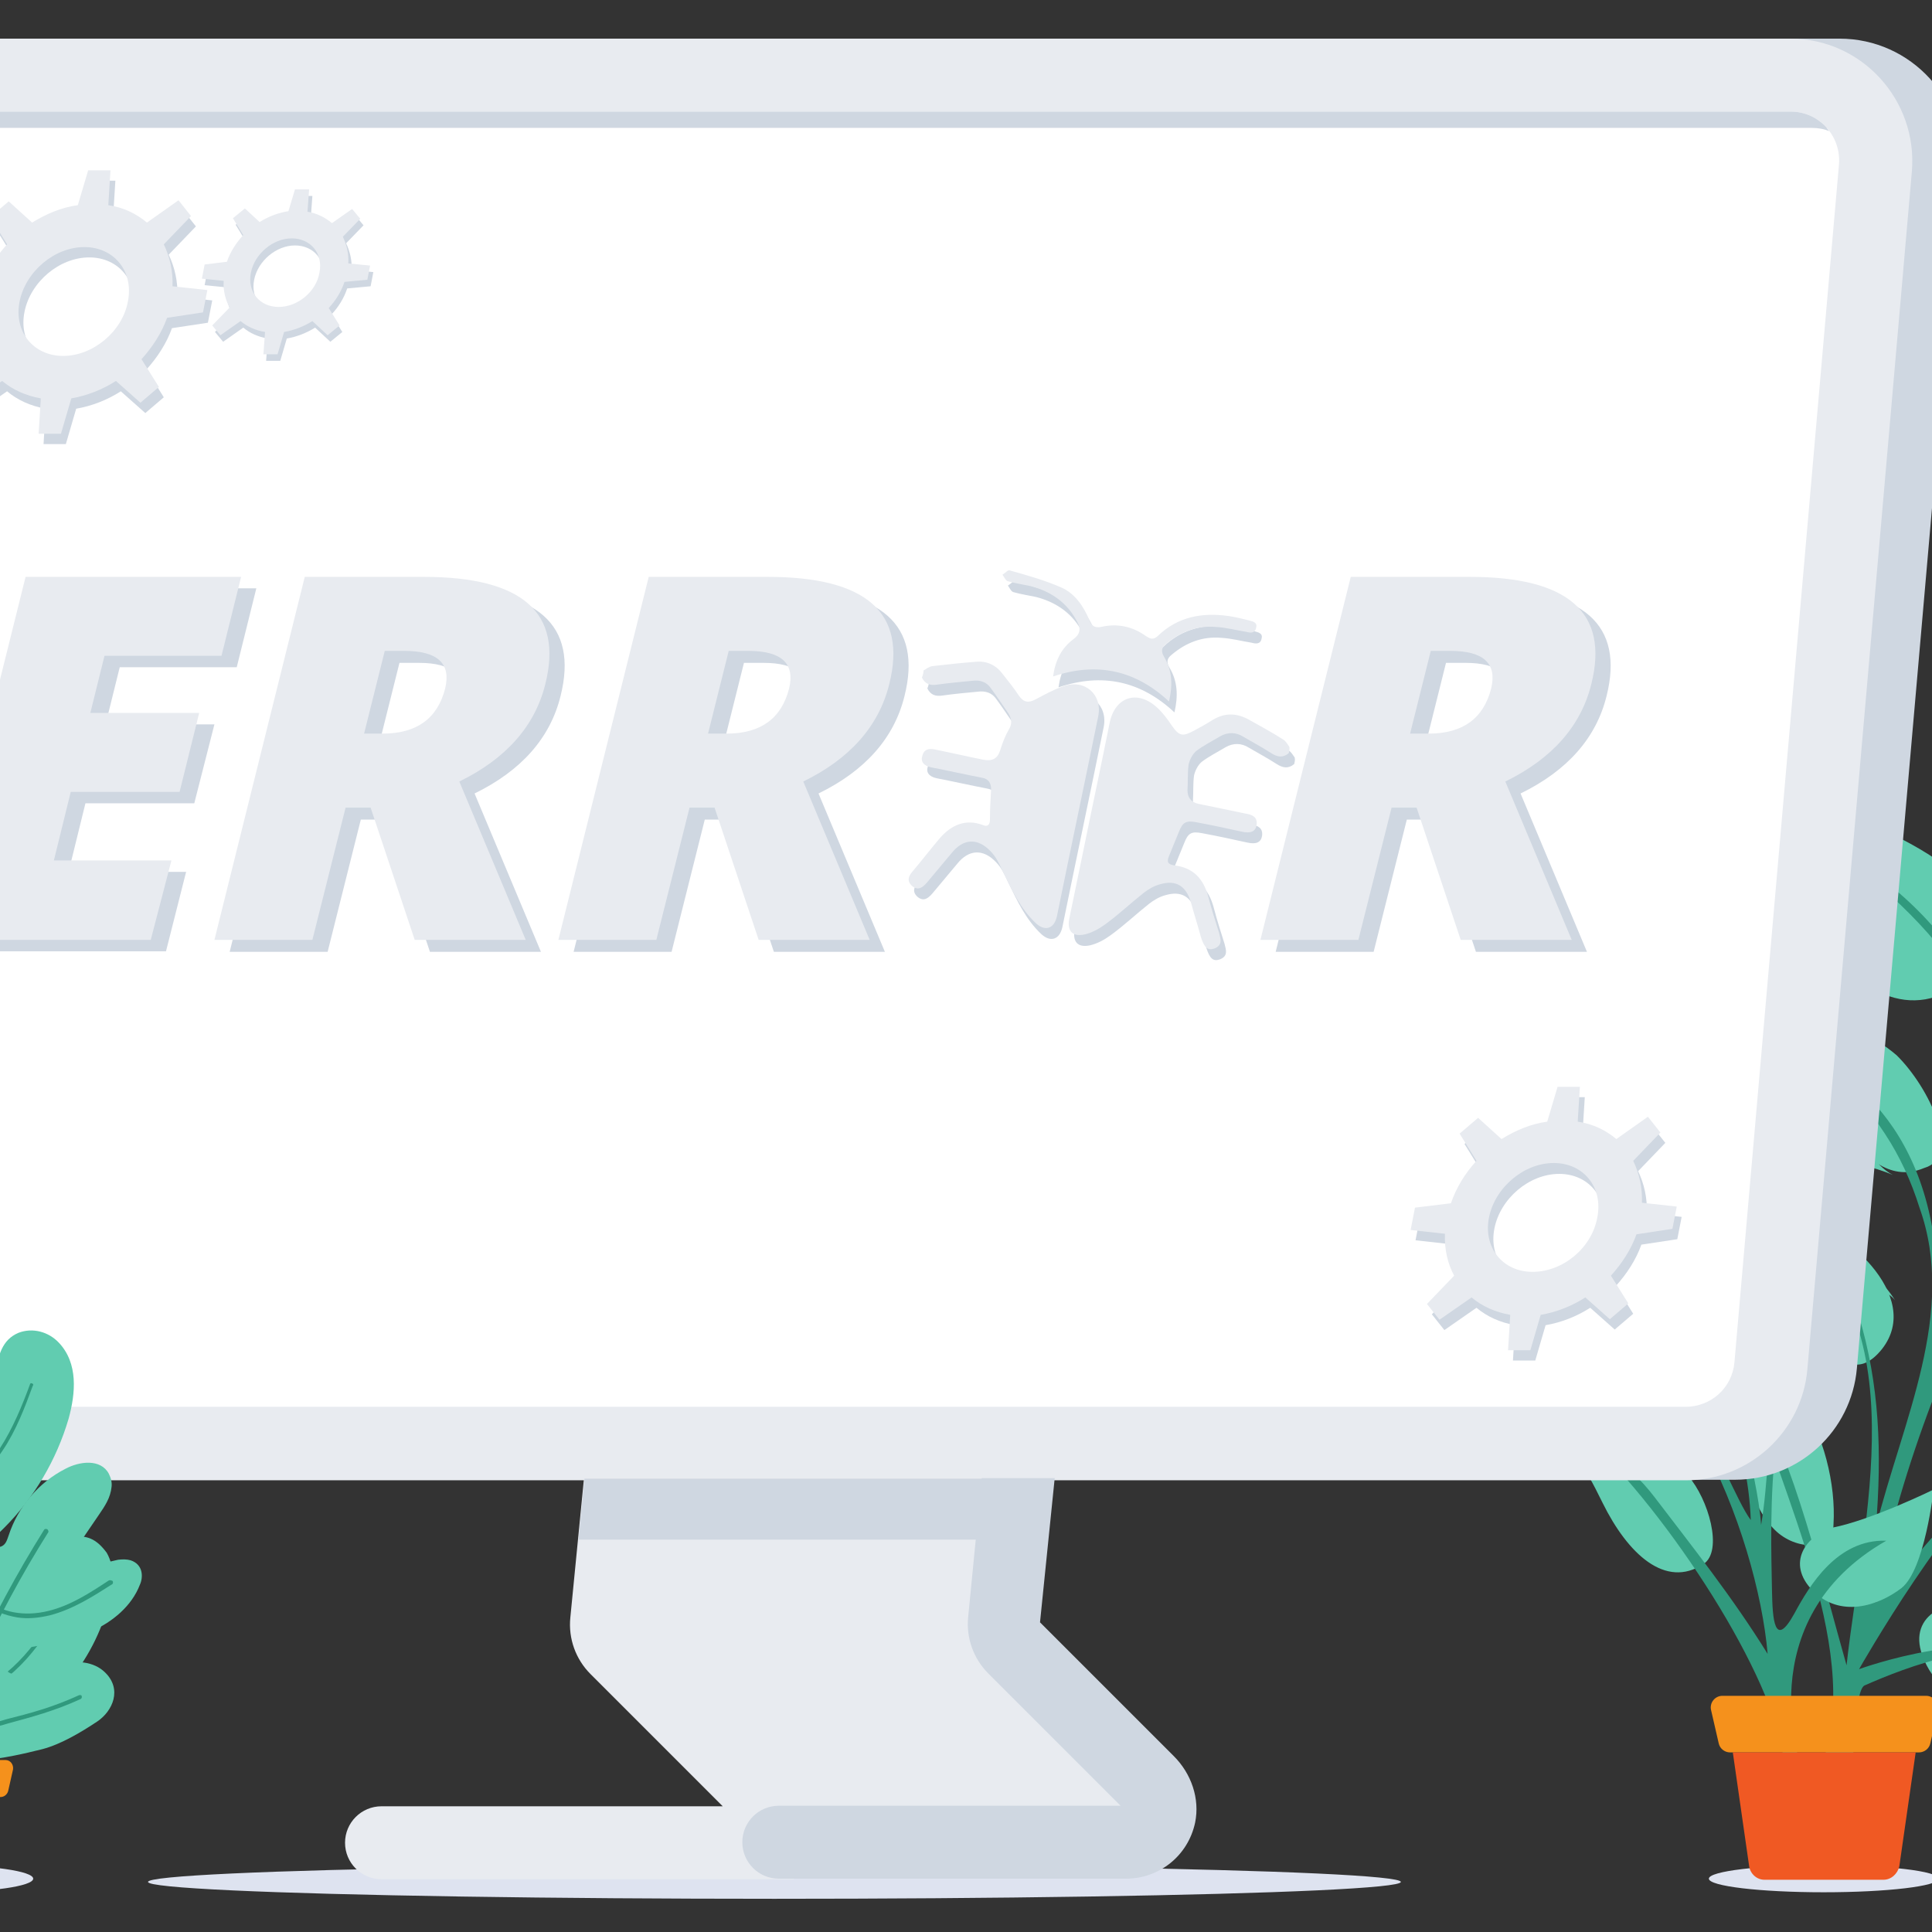<svg width="40" height="40" preserveAspectRatio="xMinYMin meet" viewBox="63.5 0.0 355.0 355.0" xmlns="http://www.w3.org/2000/svg" version="1.0" fill-rule="evenodd" xmlns:xlink="http://www.w3.org/1999/xlink"><rect x="63.5" y="0.0" width="355.0" height="355.0" fill="#333333" stroke="none"/><title>...</title><desc>...</desc><g id="group" transform="scale(1,-1) translate(0,-355)" clip="0 0 482 355"><g transform=""><g transform=" matrix(1,0,0,-1,0,355.4)"><g transform=""><ellipse cx="52.2" cy="345.6" rx="17.4" ry="2.5" style="stroke: none; stroke-linecap: butt; stroke-width: 1; fill: rgb(87%,89%,94%); fill-rule: evenodd;"/><ellipse cx="398.6" cy="345.6" rx="21.1" ry="2.5" style="stroke: none; stroke-linecap: butt; stroke-width: 1; fill: rgb(87%,89%,94%); fill-rule: evenodd;"/><ellipse cx="205.8" cy="346.2" rx="115.1" ry="3.1" style="stroke: none; stroke-linecap: butt; stroke-width: 1; fill: rgb(87%,89%,94%); fill-rule: evenodd;"/><g transform=""><path d="M 420.5 159.2 C 417 156.6 412.5 154.2 407.3 151.9 C 402.2 149.6 396.6 147.4 391 145.1 C 385.4 142.8 365.5 133 362.3 130.1 C 387.1 154.7 403.7 197.5 425.1 180.2 C 433.1 173.7 427.4 164.4 420.5 159.2 Z M 396.6 187.5 C 390.8 186.5 384.5 186.6 378.6 187.4 C 373.2 188.2 368.1 189.5 363.8 191.2 C 366.6 190.3 370.5 190.9 375 192.3 C 385.7 194.4 393.5 202.2 401.4 209.1 C 406.3 212 410.2 217.9 417.1 215 C 424 213 418.1 200.3 412 194.3 C 407.7 190.6 402.4 188.5 396.6 187.5 Z M 363.8 191.2 C 363.4 191.3 363 191.5 362.6 191.7 C 363 191.5 363.4 191.4 363.8 191.2 Z M 464.3 203.1 C 457.9 200 448 200 444.4 201.2 C 433.2 205 428.7 214.6 434.6 221.5 C 440.5 230.3 463 211.7 481.6 230.1 C 482.6 220.9 478.4 209.9 464.3 203.1 Z M 391.6 222.8 C 383.8 220.8 375 220.8 367.7 225.3 C 375.4 221.5 382.8 226.5 389.1 233.1 C 395.6 240.4 401.5 258 409.3 248.3 C 417 238.5 402.3 225.7 391.6 222.8 Z M 445.4 254.2 C 440.7 253.4 436.6 254 433.4 256 C 424.1 261.9 422.3 272.7 431.7 275.3 C 436.2 276.6 441 272.8 445.7 270.1 C 450.4 267.4 455.2 265.4 460.1 268.8 C 458.7 260.2 454.7 255.7 445.4 254.2 Z M 372.5 248.3 C 373.9 248 377.1 255.6 381.1 264.2 C 384.7 269.8 384.7 276.6 389.6 281.5 C 393.5 285.4 400.4 285.4 400.4 280.5 C 401.3 265.9 391.6 243.3 372.5 248.3 Z M 441.1 298.3 C 436.5 298 432.4 297.5 427.9 295.8 C 421.9 293.6 414 297 416.7 304.5 C 420.5 315.3 433.4 315.5 442.5 311.8 C 451.8 308.1 455.2 314.5 455.2 314.5 C 455.2 314.5 457.1 299.5 441.1 298.3 Z " style="stroke: none; stroke-linecap: butt; stroke-width: 1; fill: rgb(38%,80%,69%); fill-rule: evenodd;"/></g><g transform=""><path d="M 422.9 240.2 C 423.6 235.8 424.3 228.7 424.8 224.3 C 426.4 211.1 429.3 191.6 425.1 180.3 C 422.3 172.8 409.2 159.6 401.4 157.9 C 407.9 161 422.2 175 423.8 180.9 C 427.1 191.8 425.5 201.6 424.6 212.6 C 424.2 218.1 423.5 223.6 423 229.1 C 422.5 234.6 419 248.5 419 248.5 C 423 212 405.4 198.4 395 194 C 391.2 192.4 387.4 192.3 383.4 191.9 C 383.2 191.9 383.1 192.1 383.3 192.1 C 389 192.3 394.5 194.4 399.5 197.6 C 403.8 200.8 407.2 204.6 409.9 208.8 C 412.6 212.9 414.7 217.5 416.2 222.3 C 423.1 241.6 413.1 261.4 408.2 281 C 409.3 267.4 408.9 254.8 405 242 C 403.4 236.9 396.6 227.1 390.8 225 C 416.3 242.6 405.7 279.9 402.8 306.4 C 398.8 292.4 392.6 266.6 385.9 257.3 C 392.8 279.8 408 310.4 395.7 329.7 C 400.6 321.9 403.9 327.1 403.9 327.1 C 403.9 327.1 404.1 311 406.1 310.1 C 413.6 306.8 430 300.3 438.8 306.2 C 429 298.4 405.1 307.1 405.1 307.1 C 405.1 307.1 422.2 276.9 434.9 267.7 C 439.3 264.6 444 262 448.6 260.3 C 440.7 261.9 436.6 263.7 432.6 267.8 C 426 274 417.1 284.6 408.1 294.9 C 411 276.3 421 247.9 430.6 232.3 C 433.1 228.1 446.3 199.5 461.3 211.3 C 441.8 193.7 425.8 237.7 422.9 240.2 Z " style="stroke: none; stroke-linecap: butt; stroke-width: 1; fill: rgb(19%,60%,49%); fill-rule: evenodd;"/></g><g transform=""><g transform=""><path d="M 307.2 167 C 311.2 168.2 318.2 172.7 322.5 181.3 C 329 194.2 342.6 205.9 358.4 206.1 C 345.9 186.6 352.3 176.5 307.2 167 Z M 347.1 210.8 C 336.3 208.9 324.1 211.2 316.3 219.1 C 318.1 217.1 324.8 216.8 328.5 217.3 C 342.5 218.3 349.2 242.2 361.5 229.6 C 369.4 221.7 354.9 212.2 347.1 210.8 Z M 388.9 202.2 C 376.3 204 376 219.4 379.4 221.6 C 386 226 388.9 215.3 398 213.6 C 401 213 408.5 215 411.3 216.3 C 404 212.4 405 200 388.9 202.2 Z M 365.3 243.3 C 360.5 240 353.8 237.6 348.6 237 C 340.3 237.3 335 242.7 331.2 248.8 C 334.8 242.7 342.6 244.5 350.6 247.8 C 357.4 250.7 366.1 257.8 370.1 254.2 C 372.9 250.7 370.1 246.6 365.3 243.3 Z M 395.1 233.2 C 389.2 235.8 385.5 242.4 385.6 248.1 C 385.6 253.8 389.3 260.2 396.1 256.5 C 400.6 254 398.1 250.1 401.3 245 C 404.5 239.8 408.7 235.6 411.7 239.3 C 407.4 232.6 401.8 230.8 395.1 233.2 Z M 345.5 266.1 C 352.8 266.4 354.2 268.9 358 276.6 C 362.6 285.9 369.5 292.4 376.5 287.8 C 380.2 285.4 377.4 275.8 373.7 271.6 C 367.3 264.3 355.1 259 345.5 266.1 Z M 396.5 292.6 C 401.6 297.8 408.6 295.5 412.9 292.2 C 417.2 288.8 418.8 274.1 418.8 274.1 C 418.8 274.1 407.4 279.7 400.2 281.1 C 395.3 282.6 391.7 287.6 396.5 292.6 Z " style="stroke: none; stroke-linecap: butt; stroke-width: 1; fill: rgb(38%,80%,69%); fill-rule: evenodd;"/></g><g transform=""><path d="M 393.2 296.9 C 389.5 303.6 389.2 297.7 389.1 292.8 C 388.9 280.5 387.4 248.5 401.7 236.8 C 386.8 244.6 389.7 265.4 387.1 280.6 C 385.7 260.6 365.2 214.9 394.9 207.2 C 380 208.1 376.3 224.1 377.8 238.6 C 371.1 222.8 359.8 203.4 345.4 193.5 C 360.4 206.4 372.3 231.3 378.7 249 C 370 232.9 347.7 213.9 331 215.7 C 330.9 215.7 330.8 215.9 330.9 215.9 C 359.9 217.2 384.2 250.9 385.2 279.7 C 380.2 273.1 370.9 240.1 346.7 241.1 C 371.2 242.5 386.4 282.3 388.3 304.3 C 381.8 293.8 374.3 284.4 367.6 275.6 C 365.1 272.3 361.6 268.8 357.9 267.3 C 373.5 283.3 392 313.1 391.3 326.3 L 394.6 325.5 C 394.6 325.5 384.4 298.2 410.1 283.5 C 401.1 283.2 396 291.7 393.2 296.9 Z " style="stroke: none; stroke-linecap: butt; stroke-width: 1; fill: rgb(19%,60%,49%); fill-rule: evenodd;"/></g></g><g transform=""><g transform=""><path d="M 417.4 312 L 380 312 C 378.6 312 377.6 313.3 377.9 314.6 L 379.3 320.7 C 379.5 321.7 380.4 322.4 381.4 322.4 L 416.1 322.4 C 417.1 322.4 418 321.7 418.2 320.7 L 419.6 314.6 C 419.8 313.3 418.8 312 417.4 312 Z " style="stroke: none; stroke-linecap: butt; stroke-width: 1; fill: rgb(96%,57%,11%); fill-rule: evenodd;"/></g><g transform=""><path d="M 384.9 343.3 C 385.1 344.7 386.3 345.8 387.7 345.8 L 409.6 345.8 C 411 345.8 412.2 344.7 412.5 343.3 L 415.5 322.4 L 381.9 322.4 L 384.9 343.3 Z " style="stroke: none; stroke-linecap: butt; stroke-width: 1; fill: rgb(94%,35%,14%); fill-rule: evenodd;"/></g></g><g transform=""><g transform=""><path d="M 401.5 7.5 L 56.8 7.5 C 45.1 7.5 35.4 16.4 34.4 28 L 15.2 247.9 C 14.1 261 24.4 272.3 37.6 272.3 L 382.3 272.3 C 394 272.3 403.7 263.4 404.7 251.8 L 423.9 31.9 C 425 18.8 414.7 7.5 401.5 7.5 Z " style="stroke: none; stroke-linecap: butt; stroke-width: 1; fill: rgb(81%,84%,88%); fill-rule: evenodd;"/></g><g transform=""><path d="M 392.5 7.5 L 47.6 7.5 C 36 7.5 26.3 16.4 25.3 28 L 6.1 248.1 C 5.9 250.3 6 252.5 6.5 254.6 C 8.6 264.7 17.5 272.4 28.4 272.4 L 373.3 272.4 C 384.9 272.4 394.6 263.5 395.6 252 L 414.8 31.9 C 415.9 18.8 405.6 7.5 392.5 7.5 Z " style="stroke: none; stroke-linecap: butt; stroke-width: 1; fill: rgb(91%,92%,94%); fill-rule: evenodd;"/></g><g transform=""><path d="M 392.5 20.9 L 47.6 20.9 C 42.9 20.9 39 24.4 38.6 29.1 L 19.4 249.2 C 19.1 252.6 20.7 255 21.7 256 C 22.7 257.1 24.9 258.9 28.3 258.9 L 373.2 258.9 C 377.9 258.9 381.8 255.4 382.2 250.7 L 401.4 30.7 C 401.7 27.3 400.1 24.9 399.1 23.8 C 398.1 22.7 395.9 20.9 392.5 20.9 Z " style="stroke: none; stroke-linecap: butt; stroke-width: 1; fill: rgb(100%,100%,100%); fill-rule: evenodd;"/></g><g transform=""><path d="M 23.4 252.2 L 42.6 32.1 C 43 27.4 46.9 23.9 51.6 23.9 L 396.4 23.9 C 397.6 23.9 398.7 24.1 399.6 24.5 C 399.4 24.2 399.2 24 399.1 23.8 C 398.1 22.7 395.9 20.9 392.5 20.9 L 47.6 20.9 C 42.9 20.9 39 24.4 38.6 29.1 L 19.4 249.2 C 19.1 252.6 20.7 255 21.7 256 C 22.3 256.7 23.5 257.7 25.2 258.3 C 24.3 257.1 23.2 255 23.4 252.2 Z " style="stroke: none; stroke-linecap: butt; stroke-width: 1; fill: rgb(81%,84%,88%); fill-rule: evenodd;"/></g><g transform=""><path d="M 126.9 339 C 126.9 342.7 129.9 345.7 133.6 345.7 L 209.4 345.7 L 209.4 332.3 L 133.6 332.3 C 129.9 332.3 126.9 335.3 126.9 339 Z M 247.3 272.1 L 170.8 272.1 L 168.3 297.6 C 167.9 301.5 169.3 305.3 172 308 L 196.3 332.3 L 270.4 332.3 L 246.2 303.1 L 247.3 272.1 Z " style="stroke: none; stroke-linecap: butt; stroke-width: 1; fill: rgb(91%,92%,94%); fill-rule: evenodd;"/></g><g transform=""><path d="M 169.8 283.3 L 247 283.3 L 247.3 272.1 L 170.9 272.1 Z " style="stroke: none; stroke-linecap: butt; stroke-width: 1; fill: rgb(81%,84%,88%); fill-rule: evenodd;"/></g><g transform=""><path d="M 254.6 298.5 L 257.3 272 L 243.9 272 L 241.4 297.5 C 241 301.4 242.4 305.2 245.1 307.9 L 269.4 332.2 L 206.6 332.2 C 202.9 332.2 199.9 335.2 199.9 338.9 C 199.9 342.6 202.9 345.6 206.6 345.6 L 270.4 345.6 C 276.5 345.6 281.8 341.4 283.1 335.3 C 284 330.9 282.4 326.3 279.2 323.1 L 254.6 298.5 Z " style="stroke: none; stroke-linecap: butt; stroke-width: 1; fill: rgb(81%,84%,88%); fill-rule: evenodd;"/></g></g><g transform=""><g transform=""><path d="M 80.1 283.1 C 76.3 281.6 73 284.9 71.1 288.2 C 69.6 290.7 68.4 293.4 65.9 295.1 C 64.9 295.7 63.8 296.1 62.6 296.1 C 58.3 296 57.2 291.2 58.6 288 C 59.8 285.3 62.1 283.3 64.3 281.1 C 69.8 275.6 73.9 268.6 76.1 261.1 C 77.4 256.4 77.9 250.9 74.3 247.1 C 72.4 245.1 69.5 244.3 66.9 245.3 C 63.8 246.6 63.2 249.6 62.7 252.4 C 62.3 254.7 61.8 257.2 59.8 258.7 C 58.5 259.6 56.7 259.8 55.5 258.7 C 54.3 257.7 54.4 256.1 54.5 254.7 C 55 245.8 51.9 236.8 46 230.1 C 42.8 226.5 37.2 223.4 33.2 226.7 C 32.2 227.5 31.5 228.7 31.1 230 C 30.2 233 30.9 236.1 31.6 239.1 L 35.4 255.4 C 35.8 256.9 34 258.1 32.7 257.2 L 21.4 249.4 C 20.3 248.7 19.1 248.2 17.9 248.1 C 13.7 247.8 12.5 251.4 12.5 254.5 C 12.4 261.3 16 267.7 20.8 272.5 C 25.6 277.3 31.6 280.8 37.4 284.4 C 39.2 285.5 41.1 286.7 41.8 288.8 C 42.2 290 41.9 291.4 41 292.2 C 39.4 293.6 37.1 292.6 35.4 291.5 C 30.2 288.1 25.9 283.2 19.5 281.8 C 17.2 281.3 14.9 281.4 12.7 282.2 C 6 284.9 6.4 292 9.5 296.5 C 12.8 301.3 17.8 304.5 22.5 307.8 C 31.9 314.5 45.1 326.5 57.8 322.7 C 65.2 320.5 71.8 314.8 76.5 308.9 C 80 304.5 82.5 299.4 83.7 294 C 84.3 291.2 84.6 288.3 83.1 285.7 C 82.2 284.5 81.3 283.6 80.1 283.1 Z " style="stroke: none; stroke-linecap: butt; stroke-width: 1; fill: rgb(38%,80%,69%); fill-rule: evenodd;"/></g><g transform=""><path d="M 44.4 248.8 C 44.2 248.8 44.1 249 44.1 249.2 C 49.8 278.8 51.5 309.1 49.1 339.2 C 49.1 339.4 49.2 339.5 49.4 339.6 C 49.6 339.6 49.7 339.5 49.7 339.3 C 52 309.1 50.3 278.7 44.6 249.1 C 44.7 248.8 44.6 248.7 44.4 248.8 Z " style="stroke: none; stroke-linecap: butt; stroke-width: 1; fill: rgb(19%,60%,49%); fill-rule: evenodd;"/></g><g transform=""><path d="M 69.4 254.6 C 69.2 254.5 69 254.6 69 254.8 C 67.6 258.6 65.9 262.8 63.5 266.5 C 61.7 269.3 58.5 273 53.9 274.7 C 48.2 276.9 40.8 275.5 34.7 271.2 C 29.1 267.2 25 261.6 21.1 256.1 C 21 256 20.8 255.9 20.6 256 C 20.5 256.1 20.4 256.3 20.5 256.5 C 24.5 262 28.6 267.7 34.3 271.8 C 38.6 274.9 43.5 276.5 48.1 276.5 C 50.2 276.5 52.2 276.2 54.1 275.4 C 58.9 273.6 62.1 269.8 64 266.9 C 66.5 263.2 68.1 258.9 69.5 255.1 C 69.7 254.8 69.6 254.7 69.4 254.6 Z M 74.2 295.6 C 71.1 301.1 66 308.8 58.1 311.5 C 51.3 313.8 43.1 312 36 306.8 L 34.6 305.8 C 28.6 301.4 22.9 297.3 17 291.2 C 16.9 291.1 16.7 291.1 16.5 291.2 C 16.4 291.3 16.4 291.5 16.5 291.7 C 22.5 297.8 28.2 302 34.2 306.4 L 35.6 307.4 C 40.8 311.2 46.6 313.2 52 313.2 C 54.2 313.2 56.3 312.9 58.3 312.2 C 66.4 309.5 71.6 301.7 74.7 296 C 74.8 295.8 74.7 295.6 74.6 295.5 C 74.5 295.3 74.2 295.4 74.2 295.6 Z " style="stroke: none; stroke-linecap: butt; stroke-width: 1; fill: rgb(19%,60%,49%); fill-rule: evenodd;"/></g><g transform=""><g transform=""><path d="M 87.5 287.1 C 86.8 286.9 86 286.9 85.2 287 L 77 288.9 C 76 289.1 75.3 288.1 75.9 287.2 L 81.7 278.7 C 82.8 277.1 83.8 275.6 84 273.6 C 84.1 272.8 83.9 272 83.5 271.2 C 82 268.4 78.1 268.9 75.5 270.3 C 70.6 272.8 66.8 277.3 65.1 282.5 C 64.8 283.3 64.6 284.3 63.6 284.6 C 62.7 284.9 61.7 284.4 61.2 283.6 C 60.4 282.3 60.6 280.8 60.9 279.3 C 61.2 277.6 61.1 275.1 60.1 274.3 C 59.2 273.6 56.6 273.3 55.5 273.7 C 53.5 274.5 51.6 278.3 51.3 281.4 C 50.8 286.2 51.6 291.1 53.5 295.5 C 54.2 297.2 55.1 298.9 55.2 300.7 C 55.2 302.9 53.5 305.4 51.1 304.5 C 50.4 304.3 49.9 303.8 49.5 303.2 C 48.4 301.7 48.4 299.8 48.1 298.1 C 47.8 295.8 46.6 293.1 44.1 293.2 C 43.3 293.2 42.6 293.5 42 294 C 40.6 295.2 40.1 296.9 39.8 298.6 C 39.3 302 39.5 305.5 40.5 308.8 C 41.8 313.3 44.3 318 48 320.9 C 54.4 325.9 64.4 323.5 71.3 321.8 C 74.7 320.9 78.4 318.7 81.4 316.7 C 84.2 314.8 86 310.8 82.8 307.7 C 81.8 306.7 80.4 306.1 79 305.9 C 75.1 305.3 71.5 307.1 67.8 307.9 C 66.6 308.2 65.1 308.2 64.5 307 C 64.1 306.3 64.3 305.5 64.8 304.8 C 65.6 303.7 67 303.4 68.3 303.2 C 72.4 302.5 76.6 301.8 80.4 300.1 C 84.2 298.4 87.7 295.5 89.2 291.6 C 89.8 290.3 89.9 287.9 87.5 287.1 Z " style="stroke: none; stroke-linecap: butt; stroke-width: 1; fill: rgb(38%,80%,69%); fill-rule: evenodd;"/></g><g transform=""><path d="M 72.2 281.4 C 72 281.3 71.7 281.3 71.6 281.5 C 61.7 297.3 53.9 314.4 48.4 332.3 C 48.3 332.5 48.5 332.8 48.7 332.8 L 48.8 332.8 C 49 332.8 49.2 332.7 49.3 332.5 C 54.8 314.7 62.5 297.6 72.4 281.9 C 72.4 281.8 72.4 281.6 72.2 281.4 Z " style="stroke: none; stroke-linecap: butt; stroke-width: 1; fill: rgb(19%,60%,49%); fill-rule: evenodd;"/></g><g transform=""><path d="M 83.5 290.8 C 80 293.1 76.5 295.4 72.4 296.4 C 68 297.5 63.6 296.7 60.9 294.2 C 58.7 292.2 57.8 289.4 57.4 287.4 C 56.9 284.8 56.9 282 56.9 279.5 C 56.9 279.3 56.7 279.1 56.5 279.1 C 56.3 279.1 56.1 279.3 56.1 279.5 C 56.1 282 56 284.9 56.6 287.6 C 57 289.7 58 292.7 60.4 294.8 C 62 296.3 64.3 297.2 66.7 297.6 C 68.6 297.9 70.6 297.7 72.7 297.2 C 76.9 296.1 80.5 293.8 84.1 291.5 C 84.3 291.4 84.3 291.1 84.2 290.9 C 84 290.8 83.7 290.7 83.5 290.8 Z M 78 311.9 C 73.2 314.1 69.1 315.2 64.7 316.3 L 63.7 316.6 C 58.6 318 53.5 317.1 50.3 314.4 C 46.4 311.2 45.3 305.7 44.8 301.8 C 44.8 301.6 44.6 301.4 44.3 301.4 C 44.1 301.4 43.9 301.6 43.9 301.9 C 44.4 305.9 45.6 311.6 49.7 315 C 51.6 316.6 54 317.6 56.6 317.9 C 58.9 318.2 61.4 318 63.9 317.4 L 64.9 317.1 C 69.3 315.9 73.5 314.8 78.3 312.6 C 78.5 312.5 78.6 312.3 78.5 312 C 78.5 311.9 78.2 311.8 78 311.9 Z " style="stroke: none; stroke-linecap: butt; stroke-width: 1; fill: rgb(19%,60%,49%); fill-rule: evenodd;"/></g></g><g transform=""><g transform=""><path d="M 54.9 307.8 C 54.5 307.6 54.1 307.4 53.7 307.5 C 52.3 307.6 51.8 309.2 51.7 310.5 C 51.7 311.5 51.7 312.6 51.2 313.5 C 51 313.9 50.7 314.2 50.4 314.3 C 49.1 314.9 47.9 313.6 47.8 312.4 C 47.7 311.4 48.1 310.4 48.4 309.4 C 49.2 306.8 49.4 304 48.8 301.3 C 48.5 299.6 47.7 297.8 46 297.2 C 45.1 296.9 44.1 297.1 43.4 297.8 C 42.6 298.7 42.9 299.7 43.2 300.7 C 43.4 301.5 43.7 302.4 43.3 303.1 C 43.1 303.6 42.5 303.9 42 303.8 C 41.5 303.7 41.2 303.2 41 302.7 C 39.7 299.9 37.3 297.5 34.4 296.4 C 32.8 295.8 30.6 295.7 29.9 297.4 C 29.7 297.8 29.7 298.3 29.8 298.8 C 30 299.9 30.7 300.7 31.4 301.5 L 35.2 306 C 35.6 306.4 35.2 307.1 34.7 307 L 30 306.4 C 29.6 306.3 29.1 306.4 28.7 306.6 C 27.4 307.2 27.6 308.5 28.1 309.5 C 29.2 311.6 31.3 313 33.6 313.8 C 35.9 314.5 38.3 314.7 40.6 314.8 C 41.3 314.9 42.1 314.9 42.7 315.5 C 43 315.8 43.2 316.3 43 316.7 C 42.7 317.4 41.9 317.5 41.2 317.4 C 39 317.2 36.9 316.3 34.7 316.9 C 33.9 317.1 33.2 317.5 32.7 318.1 C 31.1 320 32.3 322.2 34 323.1 C 35.8 324.1 37.8 324.3 39.8 324.5 C 43.8 325.1 49.8 326.7 53.1 323.5 C 55 321.6 56.1 318.8 56.6 316.2 C 57 314.3 56.9 312.3 56.4 310.4 C 56.2 309.3 55.8 308.3 54.9 307.8 Z " style="stroke: none; stroke-linecap: butt; stroke-width: 1; fill: rgb(19%,60%,49%); fill-rule: evenodd;"/></g><g transform=""><path d="M 37.5 302.3 C 37.4 302.2 37.2 302.1 37 302.2 C 36.9 302.3 36.8 302.5 36.9 302.7 C 43.4 311 48.8 320.1 52.9 329.9 C 53 330 53.1 330.1 53.2 330.1 L 53.3 330.1 C 53.5 330 53.6 329.8 53.5 329.7 C 49.4 319.8 44 310.6 37.5 302.3 Z " style="stroke: none; stroke-linecap: butt; stroke-width: 1; fill: rgb(38%,80%,69%); fill-rule: evenodd;"/></g><g transform=""><path d="M 45.8 300 C 45.6 300 45.5 300.2 45.5 300.4 C 45.7 301.8 45.8 303.4 45.7 304.9 C 45.6 306 45.2 307.6 44.1 308.9 C 42.7 310.4 40.3 311.1 37.8 310.8 C 35.5 310.5 33.3 309.4 31.2 308.3 C 31 308.2 30.8 308.3 30.7 308.4 C 30.6 308.6 30.7 308.8 30.8 308.9 C 32.9 310 35.1 311.1 37.6 311.5 C 38.1 311.6 38.7 311.6 39.2 311.6 C 41.4 311.6 43.3 310.8 44.5 309.4 C 45.7 308 46.1 306.3 46.2 305 C 46.4 303.4 46.2 301.8 46 300.4 C 46.2 300.1 46 300 45.8 300 Z M 54 311.9 C 53.8 311.9 53.7 312 53.6 312.2 C 53.5 314.4 53.2 317.5 51.3 319.6 C 49.6 321.3 46.9 322.1 43.9 321.6 L 43.3 321.5 C 40.8 321.1 38.3 320.7 35.5 319.8 C 35.3 319.7 35.1 319.8 35.1 320 C 35 320.2 35.1 320.4 35.3 320.4 C 38.2 321.4 40.6 321.8 43.2 322.2 L 43.8 322.3 C 44.5 322.4 45.1 322.5 45.8 322.4 C 48.2 322.4 50.3 321.5 51.8 320.1 C 53.9 317.9 54.3 314.6 54.3 312.3 C 54.3 312.1 54.2 311.9 54 311.9 Z " style="stroke: none; stroke-linecap: butt; stroke-width: 1; fill: rgb(38%,80%,69%); fill-rule: evenodd;"/></g></g><g transform=""><g transform=""><path d="M 64.5 323.8 L 40.1 323.8 C 39.2 323.8 38.6 324.6 38.7 325.5 L 39.6 329.5 C 39.7 330.1 40.3 330.6 41 330.6 L 63.6 330.6 C 64.2 330.6 64.8 330.2 65 329.5 L 65.9 325.5 C 66 324.6 65.4 323.8 64.5 323.8 Z " style="stroke: none; stroke-linecap: butt; stroke-width: 1; fill: rgb(96%,57%,11%); fill-rule: evenodd;"/></g><g transform=""><path d="M 43.3 344.1 C 43.4 345 44.2 345.7 45.2 345.7 L 59.5 345.7 C 60.4 345.7 61.2 345 61.4 344.1 L 63.4 330.5 L 41.5 330.5 L 43.3 344.1 Z " style="stroke: none; stroke-linecap: butt; stroke-width: 1; fill: rgb(94%,35%,14%); fill-rule: evenodd;"/></g></g></g><g transform=""><g transform=""><path d="M 101.7 59.7 L 102.5 55.6 L 96.1 54.9 C 96.2 52.1 95.6 49.5 94.5 47.2 L 99.5 42 L 97.2 39.1 L 91.4 43.2 C 89.5 41.6 87.1 40.4 84.3 40 L 84.7 33.6 L 80.6 33.6 L 78.7 40 C 75.7 40.4 72.9 41.6 70.3 43.2 L 66 39.3 L 62.6 42.2 L 65.7 47.2 C 63.6 49.5 62 52.1 61 55 L 54.4 55.8 L 53.6 59.9 L 59.9 60.6 C 59.8 63.5 60.4 66.1 61.6 68.3 L 56.6 73.5 L 58.9 76.4 L 64.8 72.3 C 66.7 73.9 69.1 75 71.9 75.5 L 71.5 82 L 75.6 82 L 77.5 75.5 C 80.4 75 83.2 73.9 85.7 72.3 L 90.2 76.3 L 93.6 73.4 L 90.4 68.3 C 92.4 66.1 94.1 63.5 95.1 60.7 L 101.7 59.7 Z M 76 67.7 C 70.5 67.7 66.9 63.2 68 57.7 C 69.1 52.2 74.4 47.7 79.9 47.7 C 85.4 47.7 89 52.2 87.9 57.7 C 86.9 63.2 81.5 67.7 76 67.7 Z " style="stroke: none; stroke-linecap: butt; stroke-width: 1; fill: rgb(81%,84%,88%); fill-rule: evenodd;"/></g><g transform=""><path d="M 100.8 57.8 L 101.6 53.7 L 95.2 53 C 95.3 50.2 94.7 47.6 93.6 45.3 L 98.6 40.1 L 96.3 37.2 L 90.5 41.3 C 88.6 39.7 86.2 38.5 83.4 38.1 L 83.8 31.7 L 79.7 31.7 L 77.8 38.1 C 74.8 38.5 72 39.7 69.4 41.3 L 65.1 37.4 L 61.7 40.3 L 64.8 45.3 C 62.7 47.6 61.1 50.2 60.1 53.1 L 53.5 53.9 L 52.7 58 L 59 58.7 C 58.9 61.6 59.5 64.2 60.7 66.4 L 55.7 71.6 L 58 74.5 L 63.9 70.4 C 65.8 72 68.2 73.1 71 73.6 L 70.6 80.1 L 74.7 80.1 L 76.6 73.6 C 79.5 73.1 82.3 72 84.8 70.4 L 89.3 74.4 L 92.7 71.5 L 89.5 66.4 C 91.5 64.2 93.2 61.6 94.2 58.8 L 100.8 57.8 Z M 75.1 65.8 C 69.6 65.8 66 61.3 67.1 55.8 C 68.2 50.3 73.5 45.8 79 45.8 C 84.5 45.8 88.1 50.3 87 55.8 C 86 61.3 80.6 65.8 75.1 65.8 Z " style="stroke: none; stroke-linecap: butt; stroke-width: 1; fill: rgb(91%,92%,94%); fill-rule: evenodd;"/></g></g><g transform=""><g transform=""><path d="M 131.6 53 L 132.1 50.4 L 128.1 50 C 128.2 48.2 127.8 46.6 127.1 45.1 L 130.3 41.8 L 128.8 40 L 125.1 42.6 C 123.9 41.6 122.4 40.8 120.6 40.5 L 120.9 36.4 L 118.2 36.4 L 117 40.4 C 115.1 40.7 113.3 41.4 111.7 42.4 L 109 39.9 L 106.8 41.7 L 108.7 44.8 C 107.4 46.2 106.3 47.9 105.7 49.7 L 101.6 50.2 L 101.1 52.8 L 105.1 53.2 C 105 55 105.4 56.7 106.2 58.1 L 103 61.4 L 104.5 63.2 L 108.2 60.6 C 109.4 61.6 110.9 62.3 112.7 62.6 L 112.4 66.7 L 115 66.7 L 116.2 62.6 C 118 62.3 119.8 61.6 121.4 60.6 L 124.2 63.2 L 126.4 61.4 L 124.4 58.2 C 125.7 56.8 126.7 55.2 127.3 53.4 L 131.6 53 Z M 115.3 58.1 C 111.8 58.1 109.5 55.3 110.2 51.8 C 110.9 48.3 114.3 45.5 117.7 45.5 C 121.2 45.5 123.5 48.3 122.8 51.8 C 122.2 55.2 118.8 58.1 115.3 58.1 Z " style="stroke: none; stroke-linecap: butt; stroke-width: 1; fill: rgb(81%,84%,88%); fill-rule: evenodd;"/></g><g transform=""><path d="M 131 51.8 L 131.5 49.2 L 127.5 48.8 C 127.6 47 127.2 45.4 126.5 43.9 L 129.7 40.6 L 128.2 38.8 L 124.5 41.4 C 123.3 40.4 121.8 39.6 120 39.3 L 120.3 35.2 L 117.7 35.2 L 116.5 39.2 C 114.6 39.5 112.8 40.2 111.2 41.2 L 108.5 38.7 L 106.3 40.5 L 108.2 43.6 C 106.9 45 105.8 46.7 105.2 48.5 L 101.1 49 L 100.6 51.6 L 104.6 52 C 104.5 53.8 104.9 55.5 105.7 56.9 L 102.5 60.2 L 104 62 L 107.7 59.4 C 108.9 60.4 110.4 61.1 112.2 61.4 L 111.9 65.5 L 114.5 65.5 L 115.7 61.4 C 117.5 61.1 119.3 60.4 120.9 59.4 L 123.7 62 L 125.9 60.2 L 123.9 57 C 125.2 55.6 126.2 54 126.8 52.2 L 131 51.8 Z M 114.7 56.8 C 111.2 56.8 108.9 54 109.6 50.5 C 110.3 47 113.7 44.2 117.1 44.2 C 120.6 44.2 122.9 47 122.2 50.5 C 121.6 54 118.2 56.8 114.7 56.8 Z " style="stroke: none; stroke-linecap: butt; stroke-width: 1; fill: rgb(91%,92%,94%); fill-rule: evenodd;"/></g></g><g transform=""><g transform=""><path d="M 371.7 228.1 L 372.5 224 L 366.1 223.3 C 366.2 220.5 365.6 217.9 364.5 215.6 L 369.5 210.4 L 367.2 207.5 L 361.4 211.6 C 359.5 210 357.1 208.8 354.3 208.4 L 354.7 202 L 350.6 202 L 348.7 208.4 C 345.7 208.8 342.9 210 340.3 211.6 L 336 207.7 L 332.6 210.6 L 335.7 215.6 C 333.6 217.9 332 220.5 331 223.4 L 324.4 224.2 L 323.6 228.3 L 329.9 229 C 329.8 231.9 330.4 234.5 331.6 236.7 L 326.6 241.9 L 328.9 244.8 L 334.8 240.7 C 336.7 242.3 339.1 243.4 341.9 243.9 L 341.5 250.4 L 345.6 250.4 L 347.5 243.9 C 350.4 243.4 353.2 242.3 355.7 240.7 L 360.2 244.7 L 363.6 241.8 L 360.4 236.7 C 362.4 234.5 364.1 231.9 365.1 229.1 L 371.7 228.1 Z M 346.1 236.1 C 340.6 236.1 337 231.6 338.1 226.1 C 339.2 220.6 344.5 216.1 350 216.1 C 355.5 216.1 359.1 220.6 358 226.1 C 356.9 231.6 351.6 236.1 346.1 236.1 Z " style="stroke: none; stroke-linecap: butt; stroke-width: 1; fill: rgb(81%,84%,88%); fill-rule: evenodd;"/></g><g transform=""><path d="M 370.8 226.2 L 371.6 222.1 L 365.2 221.4 C 365.3 218.6 364.7 216 363.6 213.7 L 368.6 208.5 L 366.3 205.6 L 360.5 209.7 C 358.6 208.1 356.2 206.9 353.4 206.5 L 353.8 200.1 L 349.7 200.1 L 347.8 206.5 C 344.8 206.9 342 208.1 339.4 209.7 L 335.1 205.8 L 331.7 208.7 L 334.8 213.7 C 332.7 216 331.1 218.6 330.1 221.5 L 323.5 222.3 L 322.7 226.4 L 329 227.1 C 328.9 230 329.5 232.6 330.7 234.8 L 325.7 240 L 328 242.9 L 333.9 238.8 C 335.8 240.4 338.2 241.5 341 242 L 340.6 248.5 L 344.7 248.5 L 346.6 242 C 349.5 241.5 352.3 240.4 354.8 238.8 L 359.3 242.8 L 362.7 239.9 L 359.5 234.8 C 361.5 232.6 363.2 230 364.2 227.2 L 370.8 226.2 Z M 345.1 234.1 C 339.6 234.1 336 229.6 337.1 224.1 C 338.2 218.6 343.5 214.1 349 214.1 C 354.5 214.1 358.1 218.6 357 224.1 C 356 229.7 350.7 234.1 345.1 234.1 Z " style="stroke: none; stroke-linecap: butt; stroke-width: 1; fill: rgb(91%,92%,94%); fill-rule: evenodd;"/></g></g><g transform=""><g transform=""><path d="M 94 175.2 L 54.4 175.2 L 71 108.5 L 110.6 108.5 L 107 123 L 85.5 123 L 82.9 133.5 L 102.9 133.5 L 99.2 148 L 79.2 148 L 76.1 160.6 L 97.7 160.6 L 94 175.2 Z M 129.8 151 L 123.7 175.3 L 105.7 175.3 L 122.3 108.6 L 144.2 108.6 C 162.3 108.6 169.8 115.2 166.5 128.3 C 164.6 136 159.3 142 150.7 146.2 L 162.9 175.3 L 142.5 175.3 L 134.4 151 L 129.8 151 Z M 133.1 137.4 L 136.5 137.4 C 142.8 137.4 146.6 134.6 148 129.1 C 149.1 124.5 146.6 122.2 140.5 122.2 L 136.9 122.2 L 133.1 137.4 Z M 193 151 L 186.9 175.3 L 168.9 175.3 L 185.5 108.6 L 207.4 108.6 C 225.5 108.6 233 115.2 229.7 128.3 C 227.8 136 222.5 142 213.9 146.2 L 226.1 175.3 L 205.7 175.3 L 197.6 151 L 193 151 Z M 196.4 137.4 L 199.8 137.4 C 206.1 137.4 209.9 134.6 211.3 129.1 C 212.4 124.5 209.9 122.2 203.8 122.2 L 200.2 122.2 L 196.4 137.4 Z M 322 151 L 315.9 175.3 L 297.9 175.3 L 314.5 108.6 L 336.4 108.6 C 354.5 108.6 362 115.2 358.7 128.3 C 356.8 136 351.5 142 342.9 146.2 L 355.1 175.3 L 334.7 175.3 L 326.6 151 L 322 151 Z M 325.4 137.4 L 328.8 137.4 C 335.1 137.4 338.9 134.6 340.3 129.1 C 341.4 124.5 338.9 122.2 332.8 122.2 L 329.2 122.2 L 325.4 137.4 Z " style="stroke: none; stroke-linecap: butt; stroke-width: 1; fill: rgb(81%,84%,88%); fill-rule: evenodd;"/></g><g transform=""><g transform=""><path d="M 91.2 173.1 L 51.6 173.1 L 68.2 106.4 L 107.8 106.4 L 104.2 120.9 L 82.7 120.9 L 80.1 131.4 L 100.1 131.4 L 96.5 145.9 L 76.5 145.9 L 73.4 158.5 L 95 158.5 L 91.2 173.1 Z M 127 148.8 L 120.9 173.1 L 102.9 173.1 L 119.5 106.4 L 141.4 106.4 C 159.5 106.4 167 113 163.7 126.1 C 161.8 133.8 156.5 139.8 147.9 144 L 160.1 173.1 L 139.7 173.1 L 131.6 148.8 L 127 148.8 Z M 130.4 135.2 L 133.8 135.2 C 140.1 135.2 143.9 132.4 145.3 126.9 C 146.4 122.3 143.9 120 137.8 120 L 134.2 120 L 130.4 135.2 Z M 190.2 148.8 L 184.1 173.1 L 166.1 173.1 L 182.7 106.4 L 204.6 106.4 C 222.7 106.4 230.2 113 226.9 126.1 C 225 133.8 219.7 139.8 211.1 144 L 223.3 173.1 L 202.9 173.1 L 194.8 148.8 L 190.2 148.8 Z M 193.6 135.2 L 197 135.2 C 203.3 135.2 207.1 132.4 208.5 126.9 C 209.6 122.3 207.1 120 201 120 L 197.4 120 L 193.6 135.2 Z M 319.2 148.8 L 313.1 173.1 L 295.1 173.1 L 311.7 106.4 L 333.6 106.4 C 351.7 106.4 359.2 113 355.9 126.1 C 354 133.8 348.7 139.8 340.1 144 L 352.3 173.1 L 331.9 173.1 L 323.8 148.8 L 319.2 148.8 Z M 322.6 135.2 L 326 135.2 C 332.3 135.2 336.1 132.4 337.5 126.9 C 338.6 122.3 336.1 120 330 120 L 326.4 120 L 322.6 135.2 Z " style="stroke: none; stroke-linecap: butt; stroke-width: 1; fill: rgb(91%,92%,94%); fill-rule: evenodd;"/></g></g></g></g><g transform=""><g transform=""><path d="M 234.2 125.6 C 234.7 125.3 235.2 124.9 235.8 124.8 C 238.5 124.5 241.2 124.2 243.8 124 C 245.8 123.8 247.5 124.6 248.7 126.2 C 249.7 127.5 250.8 128.8 251.7 130.2 C 252.6 131.5 253.5 131.6 254.8 130.9 C 256.5 130 258.1 129.1 259.9 128.5 C 263.8 127.1 267.1 130 266.3 134 C 263.8 146.3 261.2 158.5 258.7 170.8 C 258.2 173 256.6 173.6 254.9 172.1 C 252 169.4 250.4 165.9 248.7 162.4 C 248.1 161.1 247.5 159.8 246.5 158.8 C 244.1 156.3 241.5 156.5 239.4 159.1 C 237.9 160.9 236.3 162.8 234.8 164.6 C 234 165.5 233.2 166.1 232.1 165.2 C 231.1 164.3 231.4 163.4 232.2 162.5 C 233.9 160.5 235.5 158.4 237.2 156.4 C 239.3 154 241.9 152.8 245.1 154 C 246 154.4 246.4 153.9 246.4 153 C 246.4 151.2 246.5 149.4 246.6 147.7 C 246.7 146.4 246.2 145.5 244.9 145.3 C 241.8 144.7 238.7 144 235.6 143.4 C 234.2 143.1 233.6 142.3 234 141.2 C 234.3 140.1 235.1 139.9 236.2 140.1 C 239.2 140.7 242.2 141.4 245.2 142 C 246.9 142.3 247.8 141.8 248.3 140.2 C 248.7 138.9 249.2 137.6 249.9 136.4 C 250.5 135.4 250.4 134.5 249.8 133.5 C 248.7 131.9 247.7 130.4 246.6 128.9 C 245.8 127.7 244.6 127.3 243.1 127.5 C 241 127.7 238.8 127.9 236.7 128.2 C 235.4 128.4 234.5 128.1 233.9 126.9 C 234.1 126.4 234.2 126 234.2 125.6 Z M 301.3 140.8 C 300.2 141.7 299.2 141.5 298.1 140.8 C 296.4 139.7 294.7 138.8 293 137.8 C 291.6 136.9 290.1 136.9 288.7 137.7 C 287.2 138.6 285.6 139.4 284.3 140.4 C 283.6 141 283.1 142 282.9 142.9 C 282.7 144.4 282.8 146 282.7 147.6 C 282.7 148.9 283.3 149.8 284.7 150.1 L 293.4 151.9 C 294.6 152.1 295.6 152.5 295.4 154 C 295.2 155.2 294.3 155.6 292.6 155.2 C 289.9 154.6 287.1 154 284.4 153.5 C 282.4 153.1 281.8 153.5 281.1 155.3 C 280.5 156.8 279.9 158.2 279.3 159.7 C 278.9 160.7 279 161.2 280.2 161.4 C 283.7 161.8 285.6 163.8 286.5 167.1 C 287.1 169.4 287.8 171.6 288.5 173.8 C 288.8 175 289.2 176.1 287.6 176.7 C 286.4 177.1 285.8 176.5 285.2 174.7 C 284.6 172.5 283.9 170.3 283.3 168.1 C 282.4 165.2 280.6 164 277.6 164.9 C 276.5 165.2 275.5 165.8 274.6 166.5 C 272.2 168.4 270 170.5 267.5 172.3 C 266.4 173.1 265.1 173.8 263.8 174.1 C 261.5 174.6 260.5 173.4 261 171.1 C 261.8 167.1 262.7 163 263.5 159 C 265.1 151.1 266.8 143.2 268.4 135.2 C 269.4 130.4 273.5 129.1 277.1 132.4 C 278.1 133.3 279 134.5 279.8 135.7 C 281.2 137.7 281.8 137.8 284 136.6 C 285.1 136 286.2 135.4 287.3 134.7 C 289.6 133.3 291.8 133.4 294.1 134.7 C 296.2 135.9 298.3 137 300.3 138.3 C 300.8 138.6 301.1 139.2 301.4 139.6 C 301.5 140 301.4 140.4 301.3 140.8 Z " style="stroke: none; stroke-linecap: butt; stroke-width: 1; fill: rgb(81%,84%,88%); fill-rule: evenodd;"/></g><g transform=""><path d="M 258 126.7 C 258.4 123.8 259.5 121.5 261.8 119.8 C 263 118.9 263.1 117.9 262.5 116.8 C 260.7 113.2 257.7 111.1 253.9 110.1 C 252.5 109.8 251.1 109.6 249.7 109.2 C 249.3 109.1 249 108.4 248.7 108 C 249.2 107.7 249.7 107.1 250 107.2 C 253.2 108.1 256.4 109 259.4 110.3 C 262 111.4 263.6 113.8 264.7 116.4 C 265.1 117.4 265.6 117.8 266.8 117.6 C 269.8 116.9 272.6 117.5 275.1 119.3 C 275.9 119.8 276.4 120 277.2 119.3 C 280.9 115.7 285.4 114.9 290.3 115.6 C 291.6 115.8 292.8 116.1 294 116.4 C 294.8 116.6 295.6 116.8 295.3 117.8 C 295.1 118.8 294.2 118.7 293.5 118.5 C 291.6 118.2 289.8 117.7 287.9 117.6 C 284.4 117.3 281.4 118.5 278.8 120.7 C 277.9 121.4 277.8 122.1 278.4 123.1 C 279.9 125.6 280 128.3 279.3 131.3 C 273.1 125.5 266 124 258 126.7 Z " style="stroke: none; stroke-linecap: butt; stroke-width: 1; fill: rgb(81%,84%,88%); fill-rule: evenodd;"/></g></g><g transform=""><g transform=""><path d="M 233.2 123.6 C 233.7 123.3 234.2 122.9 234.8 122.8 C 237.5 122.5 240.2 122.2 242.8 122 C 244.8 121.8 246.5 122.6 247.7 124.2 C 248.7 125.5 249.8 126.8 250.7 128.2 C 251.6 129.5 252.5 129.6 253.8 128.9 C 255.5 128 257.1 127.1 258.9 126.5 C 262.8 125.1 266.1 128 265.3 132 C 262.8 144.3 260.2 156.5 257.7 168.8 C 257.2 171 255.6 171.6 253.9 170.1 C 251 167.4 249.4 163.9 247.7 160.4 C 247.1 159.1 246.5 157.8 245.5 156.8 C 243.1 154.3 240.5 154.5 238.4 157.1 C 236.9 158.9 235.3 160.8 233.8 162.6 C 233 163.5 232.2 164.1 231.1 163.2 C 230.1 162.3 230.4 161.4 231.2 160.5 C 232.9 158.5 234.5 156.4 236.2 154.4 C 238.3 152 240.9 150.8 244.1 152 C 245 152.4 245.4 151.9 245.4 151 C 245.4 149.2 245.5 147.4 245.6 145.7 C 245.7 144.4 245.2 143.5 243.9 143.3 C 240.8 142.7 237.7 142 234.6 141.4 C 233.2 141.1 232.6 140.3 233 139.2 C 233.3 138.1 234.1 137.9 235.2 138.1 C 238.2 138.7 241.2 139.4 244.2 140 C 245.9 140.3 246.8 139.8 247.3 138.2 C 247.7 136.9 248.2 135.6 248.9 134.4 C 249.5 133.4 249.4 132.5 248.8 131.5 C 247.7 129.9 246.7 128.4 245.6 126.9 C 244.8 125.7 243.6 125.3 242.1 125.5 C 240 125.7 237.8 125.9 235.7 126.2 C 234.4 126.4 233.5 126.1 232.9 124.9 C 233.1 124.4 233.2 124 233.2 123.6 Z M 300.3 138.8 C 299.2 139.7 298.2 139.5 297.1 138.8 C 295.4 137.7 293.7 136.8 292 135.8 C 290.6 134.9 289.1 134.9 287.7 135.7 C 286.2 136.6 284.6 137.4 283.3 138.4 C 282.6 139 282.1 140 281.9 140.9 C 281.7 142.4 281.8 144 281.7 145.6 C 281.7 146.9 282.3 147.8 283.7 148.1 L 292.4 149.9 C 293.6 150.1 294.6 150.5 294.4 152 C 294.2 153.2 293.3 153.6 291.6 153.2 C 288.9 152.6 286.1 152 283.4 151.5 C 281.4 151.1 280.8 151.5 280.1 153.3 C 279.5 154.8 278.9 156.2 278.3 157.7 C 277.9 158.7 278 159.2 279.2 159.4 C 282.7 159.8 284.6 161.8 285.5 165.1 C 286.1 167.4 286.8 169.6 287.5 171.8 C 287.8 173 288.2 174.1 286.6 174.7 C 285.4 175.1 284.8 174.5 284.2 172.7 C 283.6 170.5 282.9 168.3 282.3 166.1 C 281.4 163.2 279.6 162 276.6 162.9 C 275.5 163.2 274.5 163.8 273.6 164.5 C 271.2 166.4 269 168.5 266.5 170.3 C 265.4 171.1 264.1 171.8 262.8 172.1 C 260.5 172.6 259.5 171.4 260 169.1 C 260.8 165.1 261.7 161 262.5 157 C 264.1 149.1 265.8 141.2 267.4 133.2 C 268.4 128.4 272.5 127.1 276.1 130.4 C 277.1 131.3 278 132.5 278.8 133.7 C 280.2 135.7 280.8 135.8 283 134.6 C 284.1 134 285.2 133.4 286.3 132.7 C 288.6 131.3 290.8 131.4 293.1 132.7 C 295.2 133.9 297.3 135 299.3 136.3 C 299.8 136.6 300.1 137.2 300.4 137.6 C 300.5 138 300.4 138.4 300.3 138.8 Z " style="stroke: none; stroke-linecap: butt; stroke-width: 1; fill: rgb(91%,92%,94%); fill-rule: evenodd;"/></g><g transform=""><path d="M 257 124.7 C 257.4 121.8 258.5 119.5 260.8 117.8 C 262 116.9 262.1 115.9 261.5 114.8 C 259.7 111.2 256.7 109.1 252.9 108.1 C 251.5 107.8 250.1 107.6 248.7 107.2 C 248.3 107.1 248 106.4 247.7 106 C 248.2 105.7 248.7 105.1 249 105.2 C 252.2 106.1 255.4 107 258.4 108.3 C 261 109.4 262.6 111.8 263.7 114.4 C 264.1 115.4 264.6 115.8 265.8 115.6 C 268.8 114.9 271.6 115.5 274.1 117.3 C 274.9 117.8 275.4 118 276.2 117.3 C 279.9 113.7 284.4 112.9 289.3 113.6 C 290.6 113.8 291.8 114.1 293 114.4 C 293.8 114.6 294.6 114.8 294.3 115.8 C 294.1 116.8 293.2 116.7 292.5 116.5 C 290.6 116.2 288.8 115.7 286.9 115.6 C 283.4 115.3 280.4 116.5 277.8 118.7 C 276.9 119.4 276.8 120.1 277.4 121.1 C 278.9 123.6 279 126.3 278.3 129.3 C 272.1 123.5 265 122 257 124.7 Z " style="stroke: none; stroke-linecap: butt; stroke-width: 1; fill: rgb(91%,92%,94%); fill-rule: evenodd;"/></g></g></g></g></g></svg>